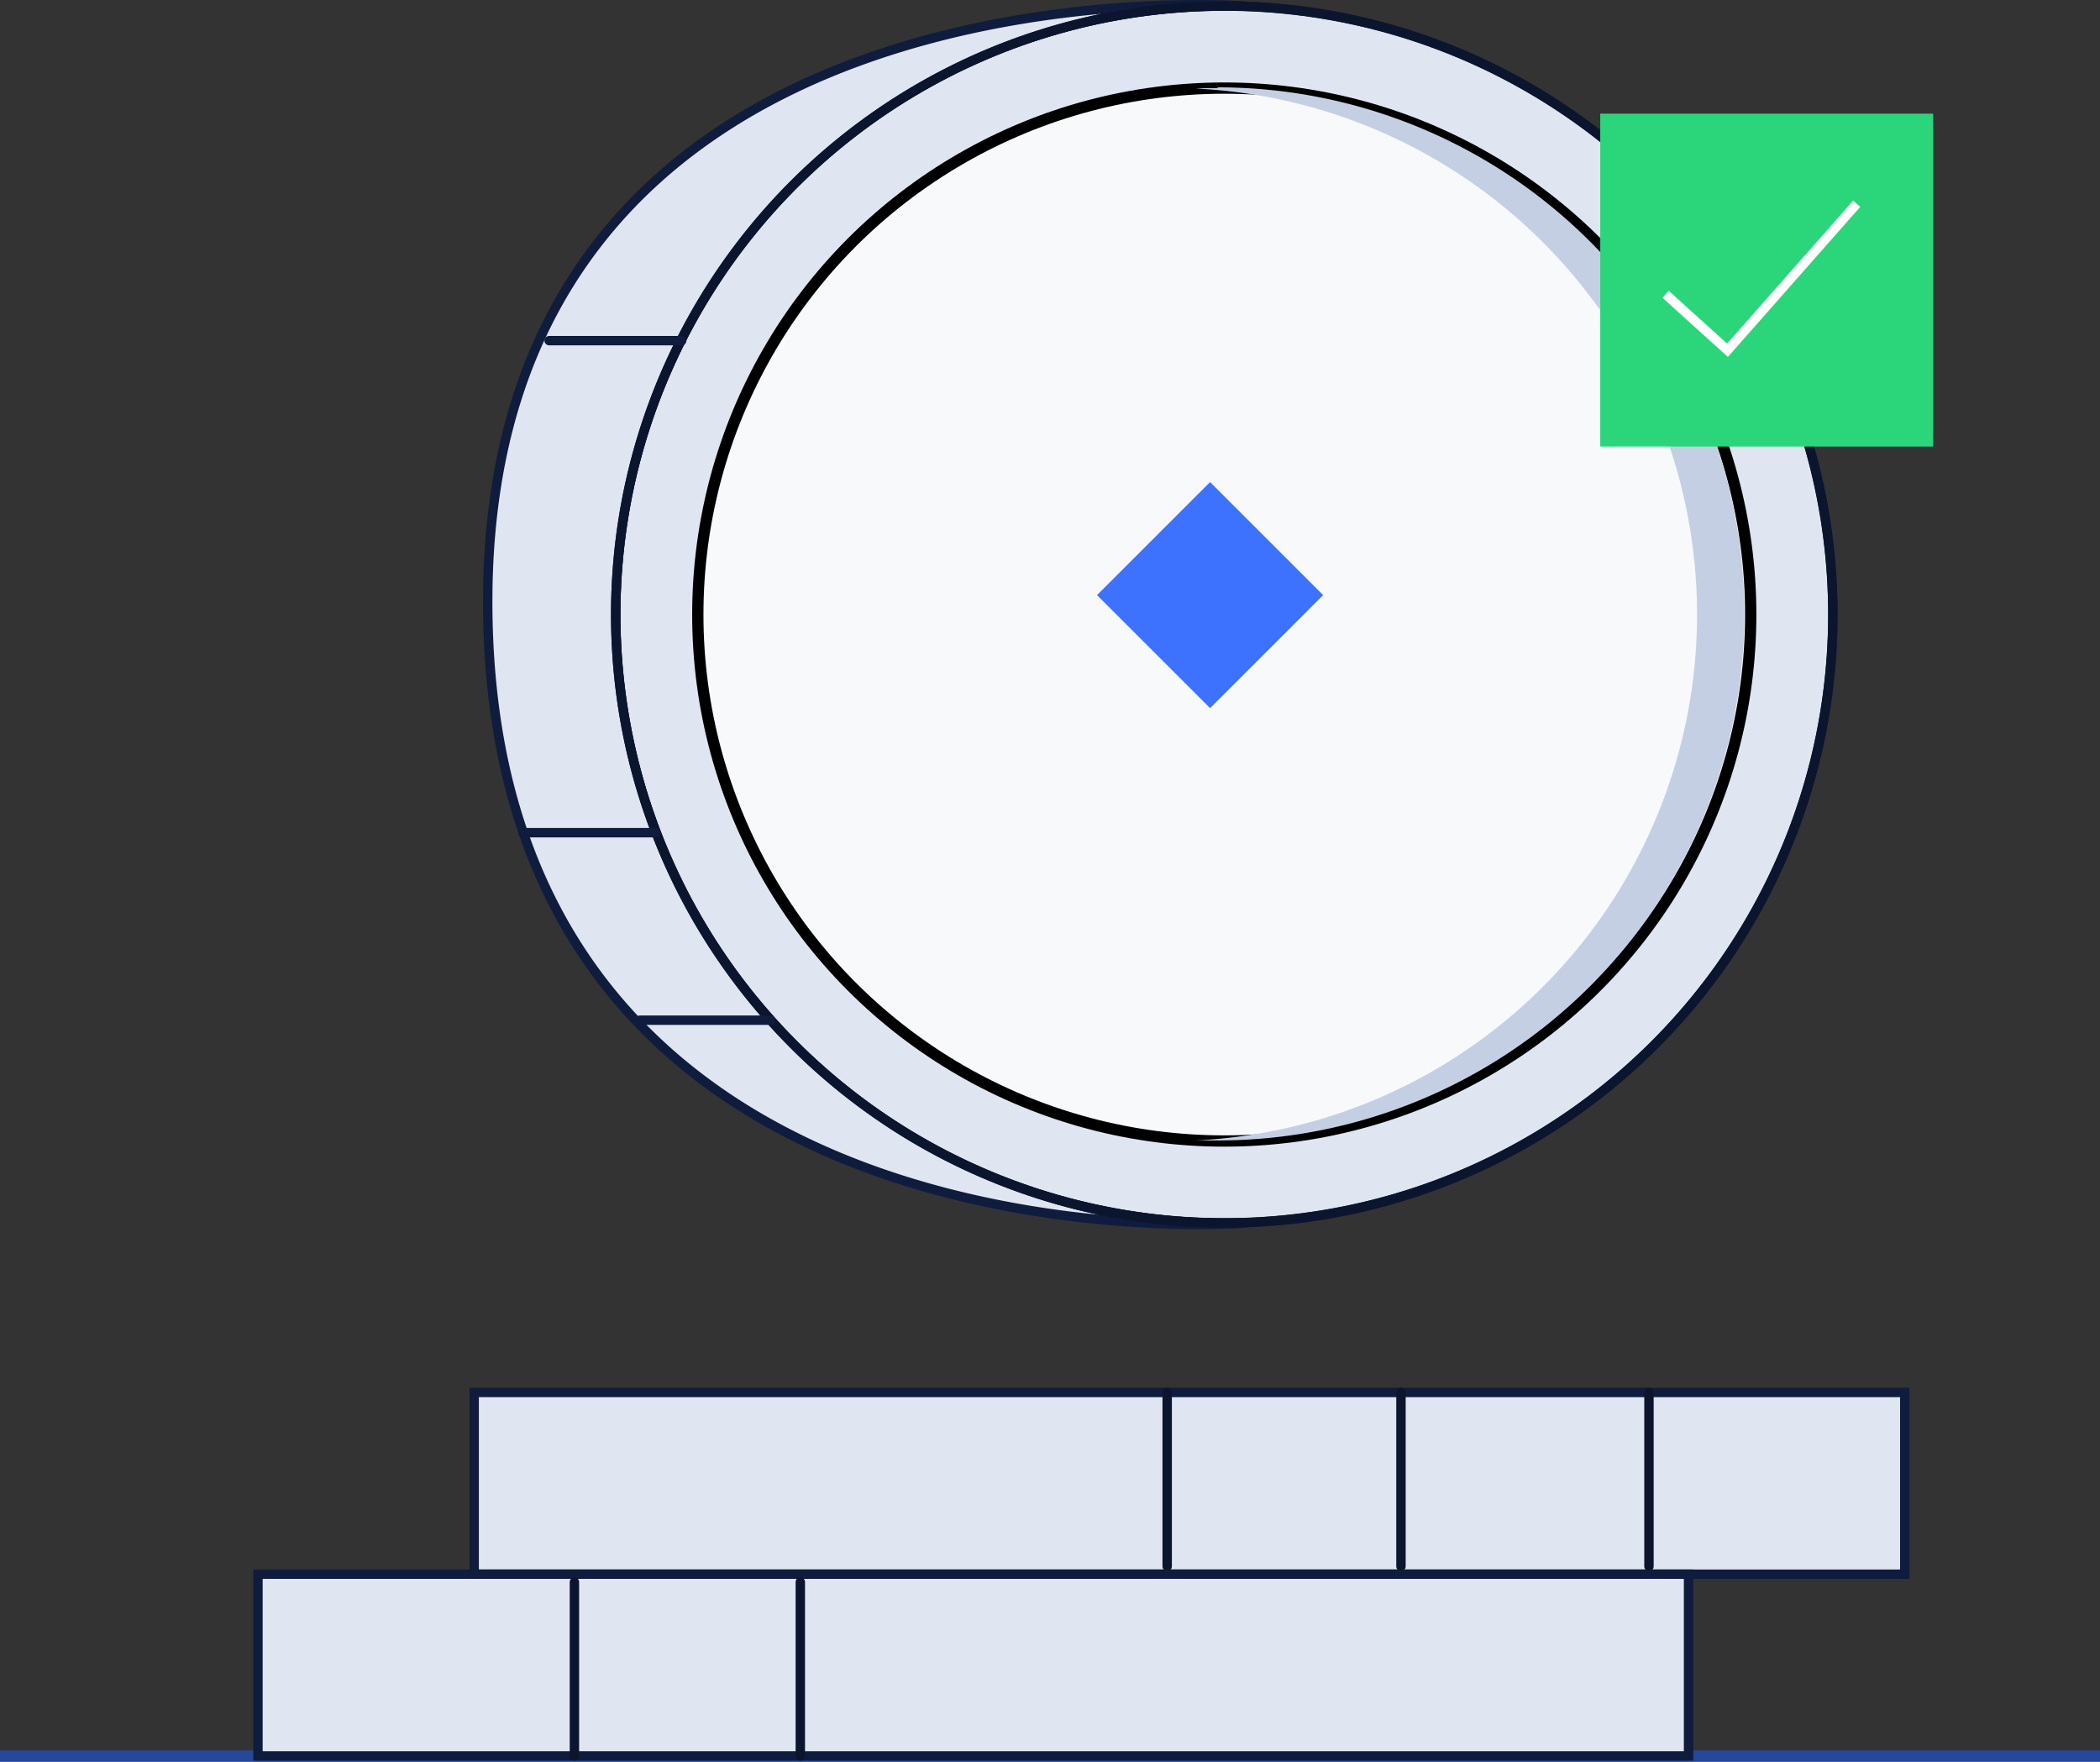 <svg xmlns="http://www.w3.org/2000/svg" viewBox="0 0 223.3 187.36"><rect x="0" y="0" width="223.3" height="187.36" fill="#333333" stroke="none"/><title>Transaction submitted</title><g id="Layer_2" data-name="Layer 2"><g id="Isolation_Mode" data-name="Isolation Mode"><polygon points="55.2 172.39 179.56 172.39 179.56 167.76 50.42 167.42 55.2 172.39" fill="#dfe6f2"/><line y1="186.76" x2="223.3" y2="186.76" fill="none" stroke="#254898" stroke-miterlimit="10" stroke-width="1.2"/><rect x="50.42" y="148.09" width="152.12" height="19.33" fill="#dfe6f2" stroke="#101c3d" stroke-miterlimit="10"/><line x1="148.97" y1="148.09" x2="148.97" y2="166.59" fill="none" stroke="#0c152e" stroke-linecap="round" stroke-miterlimit="10"/><line x1="124.11" y1="148.09" x2="124.11" y2="166.59" fill="none" stroke="#0c152e" stroke-linecap="round" stroke-miterlimit="10"/><line x1="175.34" y1="148.09" x2="175.34" y2="166.59" fill="none" stroke="#0c152e" stroke-linecap="round" stroke-miterlimit="10"/><rect x="27.43" y="167.42" width="152.12" height="19.33" fill="#dfe6f2" stroke="#101c3d" stroke-miterlimit="10"/><line x1="61.08" y1="168.25" x2="61.08" y2="186.76" fill="none" stroke="#0c152e" stroke-linecap="round" stroke-miterlimit="10"/><line x1="85.1" y1="168.25" x2="85.1" y2="186.76" fill="none" stroke="#0c152e" stroke-linecap="round" stroke-miterlimit="10"/><ellipse cx="130.18" cy="65.36" rx="64.71" ry="64.71" transform="translate(-8.79 21.71) rotate(-9.23)" fill="#dfe6f2" stroke="#101c3d" stroke-miterlimit="10"/><path d="M130.18,130.07a64.71,64.71,0,0,1,0-129.42c.77,0,1.54,0,2.31,0v0S50.81-5.72,51.87,65.36s80.62,64.71,80.62,64.71v0C131.72,130.05,131,130.07,130.18,130.07Z" fill="#dfe6f2" stroke="#101c3d" stroke-miterlimit="10"/><ellipse cx="130.18" cy="65.36" rx="64.71" ry="64.71" fill="none" stroke="#0c152e" stroke-miterlimit="10"/><ellipse cx="130.18" cy="65.36" rx="55.98" ry="55.99" fill="#f7f9fb" stroke="#000" stroke-miterlimit="10" stroke-width="1.2"/><rect x="120.17" y="54.78" width="17" height="17" transform="translate(174.91 199.02) rotate(-135)" fill="#3d71ff"/><line x1="55.61" y1="88.56" x2="69.73" y2="88.56" fill="none" stroke="#101c3d" stroke-linecap="round" stroke-miterlimit="10"/><line x1="58.39" y1="36.23" x2="72.49" y2="36.23" fill="none" stroke="#101c3d" stroke-linecap="round" stroke-miterlimit="10"/><line x1="68.05" y1="108.5" x2="81.92" y2="108.5" fill="none" stroke="#101c3d" stroke-linecap="round" stroke-miterlimit="10"/><path d="M129.48,9.37c-.78,0-1.56,0-2.33.05a56,56,0,0,1,0,111.87c.77,0,1.55,0,2.33,0a56,56,0,1,0,0-112Z" fill="#c5cfe4"/><rect x="170.16" y="12.08" width="35.4" height="35.4" transform="translate(375.72 59.57) rotate(180)" fill="#2bd67b"/><polyline points="177.11 31.3 183.69 37.25 197.43 21.67" fill="none" stroke="#fff" stroke-miterlimit="10"/></g></g></svg>